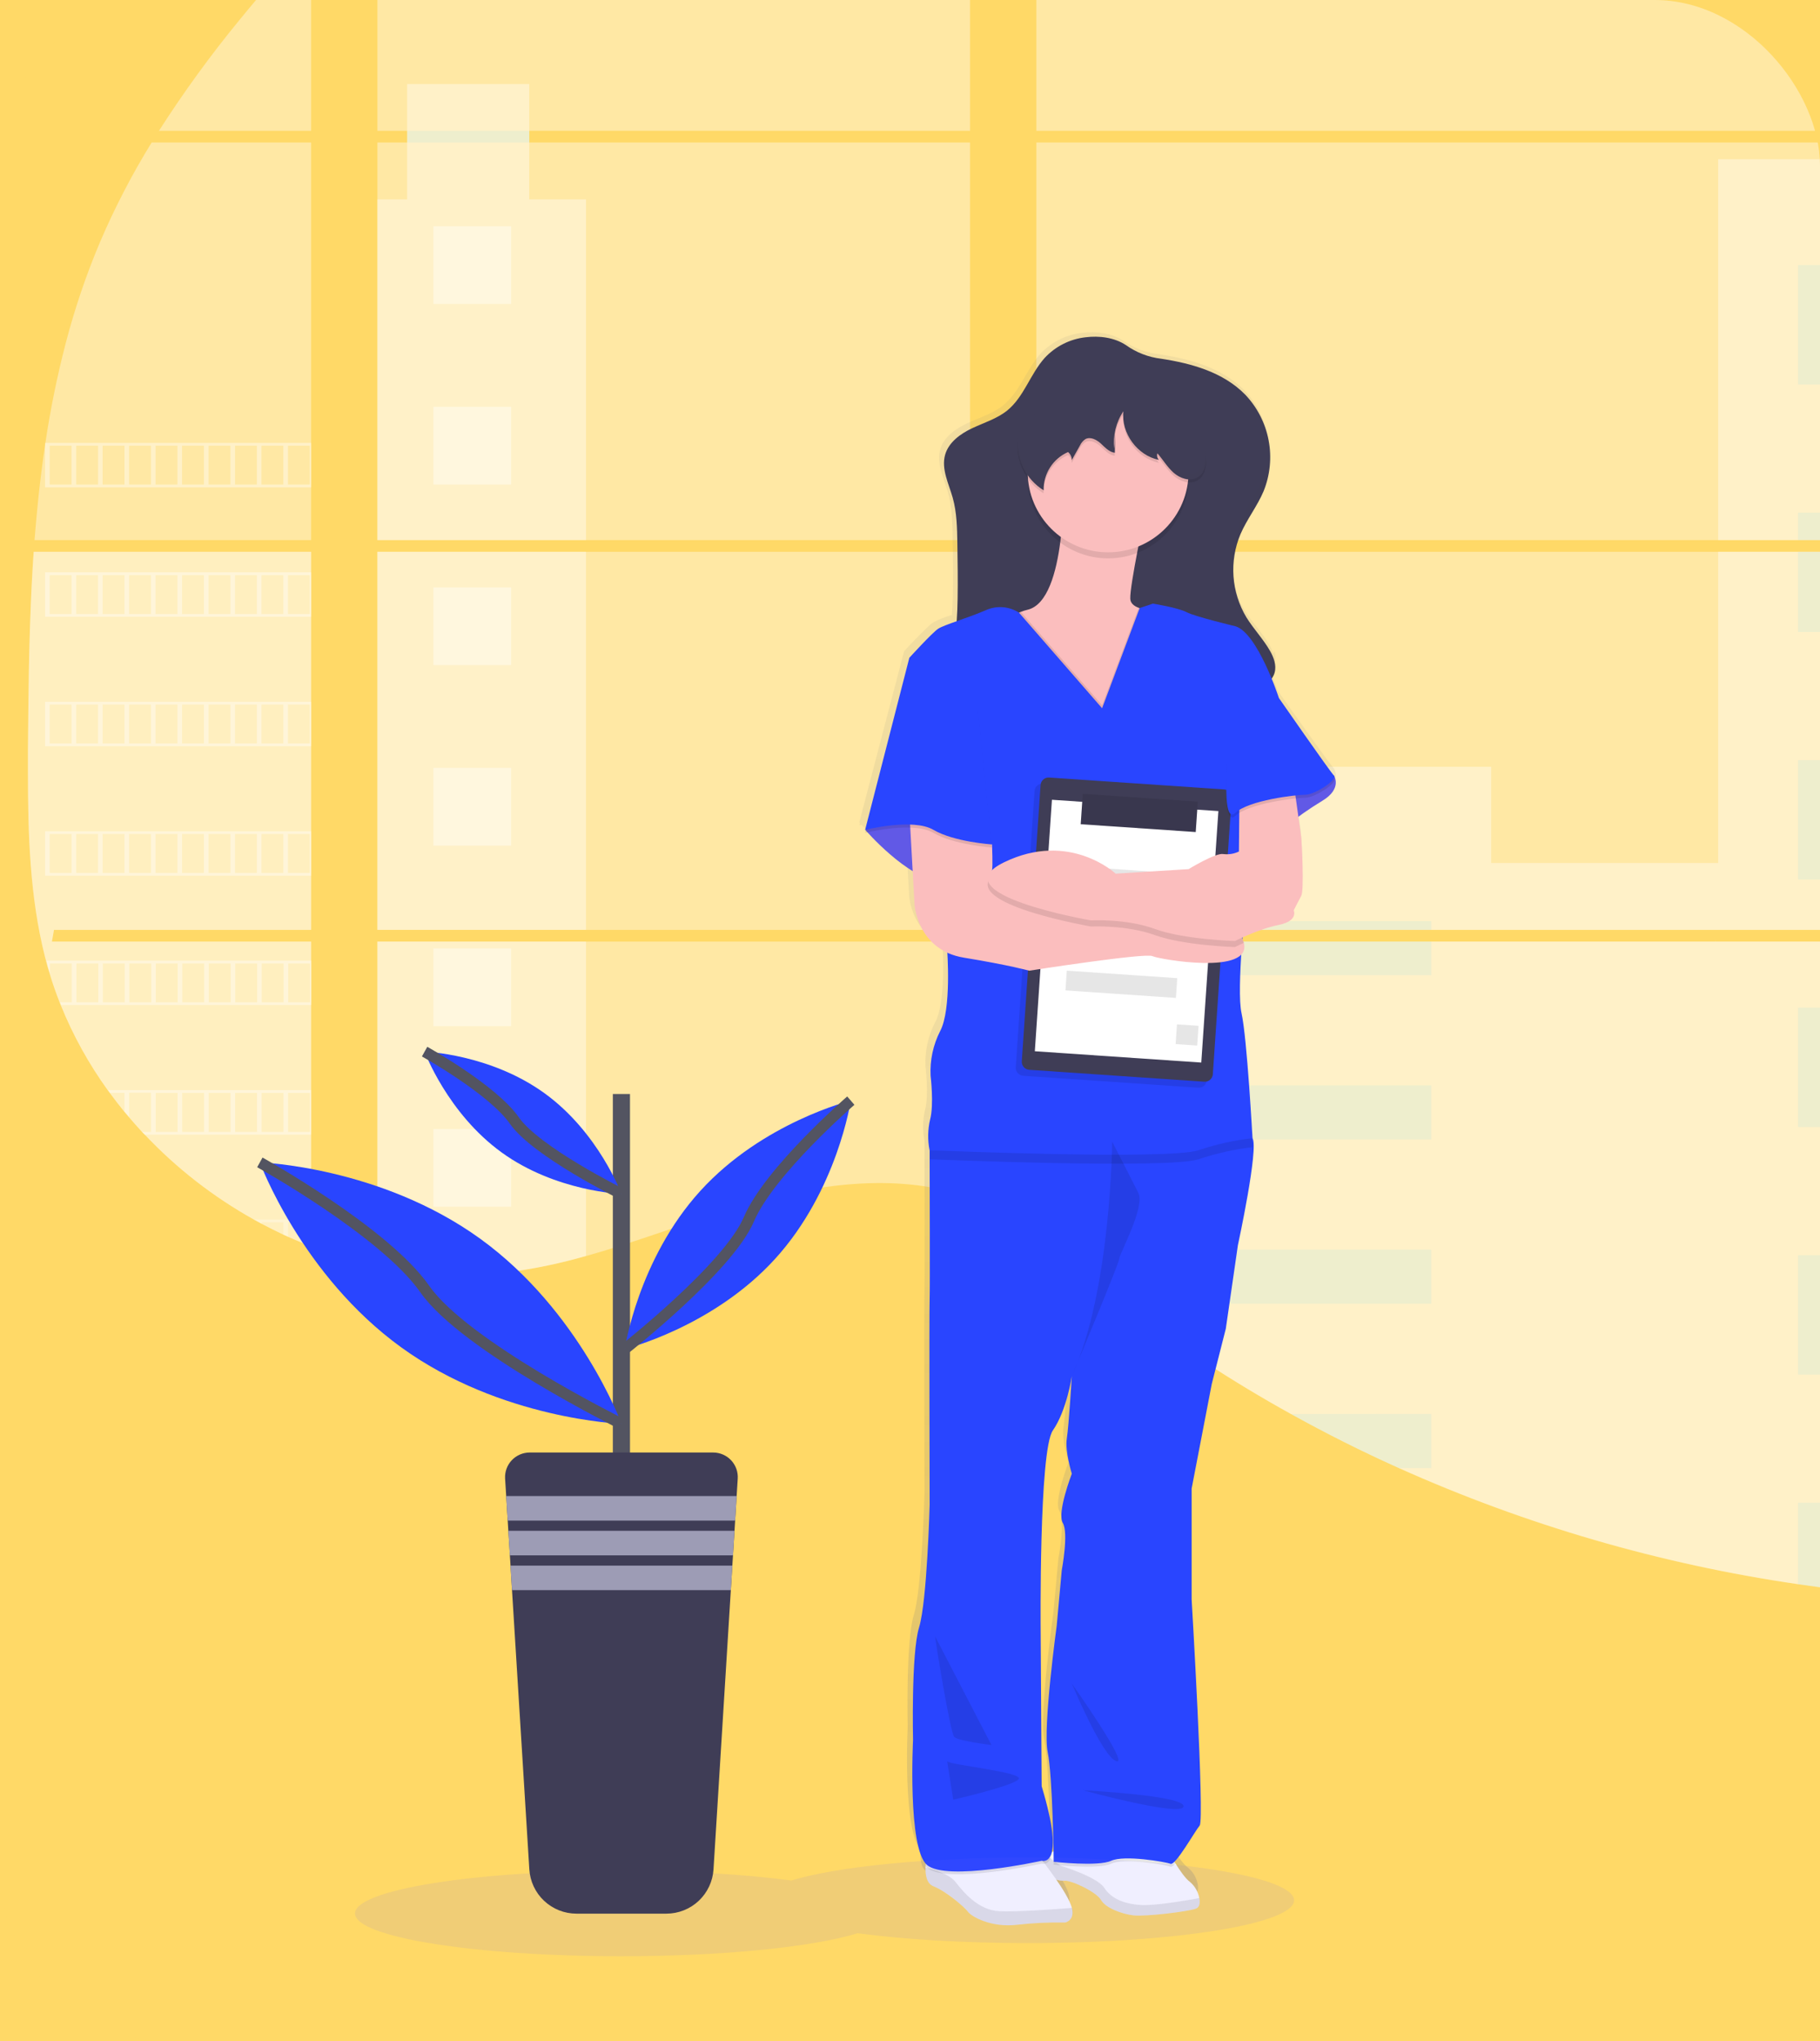 <svg width="330" height="370" viewBox="0 0 330 370" fill="none" xmlns="http://www.w3.org/2000/svg">
<rect width="330" height="370" fill="#FFD967"/>
<g clip-path="url(#clip0)">
<rect width="330" height="370" rx="30" fill="#FFD967"/>
<path opacity="0.3" d="M6.107 100.032H56.414V168.573H9.785C9.666 169.282 9.547 169.985 9.414 170.694H56.414V225.96C56.335 225.96 56.256 225.901 56.181 225.871C54.859 225.346 53.537 224.789 52.215 224.201C51.933 224.073 51.655 223.939 51.368 223.815C50.046 223.191 48.724 222.53 47.402 221.833C46.941 221.59 46.48 221.338 46.029 221.08C38.69 216.987 32.019 211.797 26.249 205.69C26.075 205.527 25.917 205.348 25.753 205.195C24.95 204.323 24.162 203.441 23.398 202.539C23.111 202.207 22.833 201.87 22.55 201.548C21.648 200.448 20.776 199.308 19.933 198.164C19.804 197.99 19.685 197.822 19.561 197.668C16.109 192.893 13.246 187.719 11.035 182.258C10.965 182.095 10.901 181.917 10.836 181.763C10.152 180.029 9.533 178.27 8.997 176.476C8.769 175.728 8.546 174.99 8.358 174.212C8.288 173.989 8.234 173.761 8.174 173.538C5.388 162.563 5.066 151.157 5.066 139.805C5.066 138.484 5.066 137.162 5.066 135.841C5.106 131.207 5.16 126.577 5.23 121.953C5.256 120.763 5.281 119.569 5.304 118.37C5.373 115.335 5.472 112.292 5.601 109.243C5.631 108.401 5.671 107.554 5.715 106.716C5.735 106.231 5.76 105.745 5.79 105.26C5.879 103.506 5.985 101.763 6.107 100.032Z" fill="white"/>
<path opacity="0.4" d="M56.414 23.717H28.816C33.305 16.704 38.206 9.963 43.495 3.531C47.6 -1.503 51.923 -6.408 56.414 -11.135V23.717Z" fill="white"/>
<path opacity="0.4" d="M56.414 25.828V97.912H6.266C6.266 97.704 6.295 97.49 6.315 97.282C6.36 96.713 6.404 96.148 6.454 95.578C6.504 94.914 6.568 94.25 6.632 93.596C6.697 92.942 6.761 92.149 6.841 91.431C6.92 90.712 6.984 89.984 7.064 89.265C7.143 88.547 7.222 87.829 7.312 87.115C7.401 86.401 7.48 85.678 7.579 84.965C7.654 84.375 7.728 83.78 7.812 83.186C7.926 82.348 8.045 81.511 8.169 80.679C8.169 80.55 8.209 80.426 8.229 80.302C9.135 74.209 10.366 68.169 11.917 62.207C13.546 55.954 15.625 49.827 18.139 43.874C20.809 37.636 23.938 31.605 27.498 25.828H56.414Z" fill="white"/>
<path opacity="0.4" d="M68.431 100.032V168.573H175.886V100.032H68.431ZM68.431 170.694V229.558C69.045 229.682 69.65 229.806 70.26 229.91C71.078 230.068 71.901 230.212 72.739 230.336L73.234 230.405C73.561 230.46 73.894 230.504 74.226 230.544C75.054 230.663 75.882 230.752 76.704 230.831C77.091 230.871 77.493 230.901 77.884 230.935L78.841 231.005C79.362 231.044 79.877 231.074 80.393 231.094C80.71 231.094 81.027 231.119 81.35 231.129C81.672 231.138 81.845 231.129 82.103 231.129H83.04C83.466 231.129 83.893 231.129 84.314 231.129H84.859C85.286 231.129 85.712 231.129 86.133 231.089H86.158C86.456 231.089 86.748 231.089 87.046 231.054C87.13 231.059 87.214 231.059 87.298 231.054C87.546 231.054 87.794 231.054 88.032 231.024C88.088 231.02 88.144 231.02 88.201 231.024C88.751 230.99 89.306 230.945 89.866 230.896C90.426 230.846 90.957 230.787 91.517 230.727L92.642 230.588C97.241 229.945 101.788 228.978 106.25 227.695C116.279 224.9 126.08 220.991 136.104 218.132C149.052 214.44 163.369 212.622 175.881 217.116V170.694H68.431ZM175.886 23.717V-67.532C164.123 -67.661 152.391 -66.287 140.977 -63.444C113.766 -56.611 89.331 -41.791 68.431 -22.863V23.712H73.839V25.828H68.431V97.912H175.886V25.828H95.964V23.707L175.886 23.717ZM313.939 -7.107C307.207 -7.345 300.514 -9.47 294.456 -12.765C282.886 -19.053 273.635 -28.775 263.304 -36.97C241.839 -54.05 215.218 -64.361 187.908 -66.917V23.717H341.293L341.675 23.316L313.939 -7.107ZM327.913 -9.584L342.731 6.673V-13.861C337.744 -13.231 333.401 -11.77 327.913 -9.604V-9.584ZM342.731 244.175V170.694H311.133C311.053 170.382 310.964 170.065 310.865 169.747C310.959 170.065 311.044 170.382 311.128 170.694H187.908V223.83C189.078 224.697 190.233 225.614 191.378 226.535C192.614 227.546 193.842 228.568 195.061 229.602L196.291 230.618C196.881 231.114 197.481 231.609 198.075 232.08C199.268 233.041 200.47 233.992 201.679 234.934C202.284 235.41 202.892 235.877 203.504 236.336C213.186 243.732 223.4 250.408 234.061 256.309C236.45 257.642 238.865 258.925 241.294 260.179C242.91 261.011 244.537 261.827 246.177 262.627C248.635 263.826 251.114 264.982 253.613 266.095C276.647 276.43 301.005 283.52 325.99 287.163C331.536 287.979 337.106 288.623 342.701 289.096V244.165H343.197L342.731 244.175ZM187.908 25.828V97.912H342.731V25.828H187.908ZM187.908 100.022V168.573H342.731V100.032L187.908 100.022ZM354.748 -13.96V8.982L373.655 -11.764C367.389 -12.799 361.086 -13.53 354.748 -13.96ZM354.748 100.032V168.573H505.327V100.032H354.748ZM504.797 249.61L505.327 170.694H354.748V289.893C364.447 290.296 374.161 290.179 383.847 289.542H384.016C388.643 289.244 393.248 288.821 397.832 288.273H397.936C422.398 285.427 446.317 279.041 468.94 269.316L504.797 249.61ZM534.377 111.29C533.806 109.969 533.219 108.647 532.618 107.326C531.497 104.849 530.317 102.44 529.098 100.037H517.349V168.573H547.048C547.024 149.16 542.106 129.34 534.377 111.29ZM517.349 170.694V238.576C525.712 230.564 532.786 221.392 537.872 210.908C543.995 198.278 546.796 184.612 547.029 170.689L517.349 170.694ZM517.349 80.059V97.897H527.997C524.769 91.765 521.215 85.811 517.349 80.059ZM415.227 -0.507C414.444 -0.809 413.656 -1.112 412.868 -1.399C404.557 -4.469 396.063 -7.021 387.436 -9.039L358.495 22.702L357.93 23.311L358.302 23.712H461.306C446.959 13.845 431.492 5.715 415.227 -0.507ZM464.33 25.828H356.859L354.748 27.756V97.912H373.263H505.327V63.921C493.386 49.487 479.603 36.681 464.33 25.828Z" fill="white"/>
<path opacity="0.4" d="M6.107 100.032H56.414V168.573H9.785C9.666 169.282 9.547 169.985 9.414 170.694H56.414V225.96C56.335 225.96 56.256 225.901 56.181 225.871C54.859 225.346 53.537 224.789 52.215 224.201C51.933 224.073 51.655 223.939 51.368 223.815C50.046 223.191 48.724 222.53 47.402 221.833C46.941 221.59 46.48 221.338 46.029 221.08C38.69 216.987 32.019 211.797 26.249 205.69C26.075 205.527 25.917 205.348 25.753 205.195C24.95 204.323 24.162 203.441 23.398 202.539C23.111 202.207 22.833 201.87 22.55 201.548C21.648 200.448 20.776 199.308 19.933 198.164C19.804 197.99 19.685 197.822 19.561 197.668C16.109 192.893 13.246 187.719 11.035 182.258C10.965 182.095 10.901 181.917 10.836 181.763C10.152 180.029 9.533 178.27 8.997 176.476C8.769 175.728 8.546 174.99 8.358 174.212C8.288 173.989 8.234 173.761 8.174 173.538C5.388 162.563 5.066 151.157 5.066 139.805C5.066 138.484 5.066 137.162 5.066 135.841C5.106 131.207 5.16 126.577 5.23 121.953C5.256 120.763 5.281 119.569 5.304 118.37C5.373 115.335 5.472 112.292 5.601 109.243C5.631 108.401 5.671 107.554 5.715 106.716C5.735 106.231 5.76 105.745 5.79 105.26C5.879 103.506 5.985 101.763 6.107 100.032Z" fill="white"/>
<path opacity="0.4" d="M106.255 36.154V97.912H68.426V36.154H73.819V15.245H95.959V36.154H106.255Z" fill="white"/>
<path opacity="0.4" d="M106.25 100.027H68.426V168.568H106.25V100.027Z" fill="white"/>
<path opacity="0.4" d="M68.431 170.694H106.255V227.675C101.793 228.959 97.246 229.924 92.647 230.564C92.271 230.618 91.899 230.663 91.522 230.702C90.967 230.767 90.416 230.826 89.866 230.876L88.206 231.01H88.037L87.303 231.049H87.05C86.753 231.049 86.461 231.084 86.163 231.089H86.138C85.712 231.089 85.291 231.119 84.864 231.128H84.319C83.898 231.128 83.476 231.128 83.045 231.128H82.113H81.355C81.032 231.128 80.715 231.128 80.393 231.089C79.884 231.069 79.368 231.039 78.846 231L77.889 230.93C77.493 230.901 77.096 230.861 76.704 230.821C75.872 230.749 75.045 230.654 74.226 230.539L73.234 230.4L72.739 230.331C71.911 230.207 71.088 230.068 70.26 229.91C69.645 229.801 69.04 229.677 68.431 229.548V170.694Z" fill="white"/>
<path opacity="0.4" d="M342.726 28.86H311.534V97.907H342.726V28.86Z" fill="white"/>
<path opacity="0.4" d="M342.731 100.027V168.573H187.908V139.007H270.373V156.449H311.534V100.027H342.731Z" fill="white"/>
<path opacity="0.4" d="M343.222 244.19C343.058 244.19 342.894 244.19 342.726 244.16V289.125C337.137 288.666 331.568 288.024 326.02 287.198C301.026 283.556 276.659 276.469 253.612 266.14C246.96 263.14 240.442 259.872 234.061 256.334C223.403 250.43 213.192 243.755 203.509 236.361C201.069 234.498 198.667 232.594 196.301 230.648C194.66 229.29 193.034 227.903 191.378 226.56C190.238 225.634 189.083 224.717 187.908 223.845V170.694H311.128C311.038 170.377 310.959 170.065 310.87 169.748C310.964 170.065 311.053 170.377 311.133 170.694H342.731V244.155C342.894 244.16 343.058 244.175 343.222 244.19Z" fill="white"/>
<path opacity="0.1" d="M342.731 48.056H326.02V69.704H342.731V48.056Z" fill="#56D7FF"/>
<path opacity="0.1" d="M342.731 92.927H326.02V97.912H342.731V92.927Z" fill="#56D7FF"/>
<path opacity="0.1" d="M342.731 100.027H326.02V114.57H342.731V100.027Z" fill="#56D7FF"/>
<path opacity="0.1" d="M342.731 137.798H326.02V159.446H342.731V137.798Z" fill="#56D7FF"/>
<path opacity="0.1" d="M342.731 182.67H326.02V204.318H342.731V182.67Z" fill="#56D7FF"/>
<path opacity="0.1" d="M342.731 244.155C342.894 244.155 343.058 244.155 343.227 244.189C343.063 244.189 342.899 244.189 342.731 244.16V249.189H326.02V227.541H342.731V244.155Z" fill="#56D7FF"/>
<path opacity="0.1" d="M342.731 272.408V289.126C337.139 288.666 331.568 288.024 326.02 287.198V272.408H342.731Z" fill="#56D7FF"/>
<path opacity="0.1" d="M259.527 166.982H187.908V168.573H259.527V166.982Z" fill="#56D7FF"/>
<path opacity="0.1" d="M259.527 170.689H187.908V176.784H259.527V170.689Z" fill="#56D7FF"/>
<path opacity="0.1" d="M259.527 196.762H187.908V206.563H259.527V196.762Z" fill="#56D7FF"/>
<path opacity="0.1" d="M259.527 226.541V236.341H203.509C201.07 234.485 198.667 232.579 196.301 230.623C194.655 229.271 193.029 227.883 191.378 226.541H259.527Z" fill="#56D7FF"/>
<path opacity="0.1" d="M259.527 256.314V266.14H253.613C246.96 263.141 240.443 259.872 234.061 256.334L259.527 256.314Z" fill="#56D7FF"/>
<path opacity="0.4" d="M92.682 41.015H78.584V55.106H92.682V41.015Z" fill="white"/>
<path opacity="0.4" d="M92.682 73.747H78.584V87.839H92.682V73.747Z" fill="white"/>
<path opacity="0.4" d="M92.682 106.479H78.584V120.57H92.682V106.479Z" fill="white"/>
<path opacity="0.4" d="M92.682 139.206H78.584V153.297H92.682V139.206Z" fill="white"/>
<path opacity="0.4" d="M92.682 171.938H78.584V186.029H92.682V171.938Z" fill="white"/>
<path opacity="0.4" d="M92.682 204.669H78.584V218.761H92.682V204.669Z" fill="white"/>
<path opacity="0.4" d="M8.169 80.287V88.349H56.414V80.287H8.169ZM12.973 87.843H9.007V80.797H12.973V87.843ZM17.776 87.843H13.81V80.797H17.776V87.843ZM22.57 87.843H18.604V80.797H22.57V87.843ZM27.374 87.843H23.408V80.797H27.374V87.843ZM32.172 87.843H28.207V80.797H32.172V87.843ZM36.976 87.843H33.01V80.797H36.976V87.843ZM41.78 87.843H37.814V80.797H41.78V87.843ZM46.578 87.843H42.613V80.797H46.578V87.843ZM51.377 87.843H47.411V80.797H51.377V87.843ZM56.181 87.843H52.215V80.797H56.181V87.843Z" fill="white"/>
<path opacity="0.4" d="M8.169 103.753V111.815H56.414V103.753H8.169ZM12.973 111.31H9.007V104.264H12.973V111.31ZM17.776 111.31H13.81V104.264H17.776V111.31ZM22.57 111.31H18.604V104.264H22.57V111.31ZM27.374 111.31H23.408V104.264H27.374V111.31ZM32.172 111.31H28.207V104.264H32.172V111.31ZM36.976 111.31H33.01V104.264H36.976V111.31ZM41.78 111.31H37.814V104.264H41.78V111.31ZM46.578 111.31H42.613V104.264H46.578V111.31ZM51.377 111.31H47.411V104.264H51.377V111.31ZM56.181 111.31H52.215V104.264H56.181V111.31Z" fill="white"/>
<path opacity="0.4" d="M8.169 127.225V135.281H56.414V127.225H8.169ZM12.973 134.771H9.007V127.725H12.973V134.771ZM17.776 134.771H13.81V127.725H17.776V134.771ZM22.57 134.771H18.604V127.725H22.57V134.771ZM27.374 134.771H23.408V127.725H27.374V134.771ZM32.172 134.771H28.207V127.725H32.172V134.771ZM36.976 134.771H33.01V127.725H36.976V134.771ZM41.78 134.771H37.814V127.725H41.78V134.771ZM46.578 134.771H42.613V127.725H46.578V134.771ZM51.377 134.771H47.411V127.725H51.377V134.771ZM56.181 134.771H52.215V127.725H56.181V134.771Z" fill="white"/>
<path opacity="0.4" d="M8.169 150.691V158.748H56.414V150.691H8.169ZM12.973 158.242H9.007V151.186H12.973V158.242ZM17.776 158.242H13.81V151.186H17.776V158.242ZM22.57 158.242H18.604V151.186H22.57V158.242ZM27.374 158.242H23.408V151.186H27.374V158.242ZM32.172 158.242H28.207V151.186H32.172V158.242ZM36.976 158.242H33.01V151.186H36.976V158.242ZM41.78 158.242H37.814V151.186H41.78V158.242ZM46.578 158.242H42.613V151.186H46.578V158.242ZM51.377 158.242H47.411V151.186H51.377V158.242ZM56.181 158.242H52.215V151.186H56.181V158.242Z" fill="white"/>
<path opacity="0.4" d="M8.402 174.147C8.591 174.911 8.814 175.664 9.042 176.412V174.658H13.008V181.699H10.881C10.941 181.867 11.005 182.041 11.074 182.194H56.434V174.147H8.402ZM17.821 181.699H13.855V174.658H17.821V181.699ZM22.615 181.699H18.649V174.658H22.615V181.699ZM27.419 181.699H23.453V174.658H27.419V181.699ZM32.218 181.699H28.252V174.658H32.218V181.699ZM37.021 181.699H33.055V174.658H37.021V181.699ZM41.825 181.699H37.859V174.658H41.825V181.699ZM46.624 181.699H42.658V174.658H46.624V181.699ZM51.422 181.699H47.456V174.658H51.422V181.699ZM56.226 181.699H52.26V174.658H56.226V181.699Z" fill="white"/>
<path opacity="0.4" d="M19.576 197.614C19.705 197.772 19.824 197.951 19.948 198.109H22.57V201.493L23.418 202.484V198.089H27.384V205.195H25.753C25.912 205.358 26.065 205.532 26.249 205.69H56.404V197.614H19.576ZM32.198 205.195H28.232V198.119H32.198V205.195ZM37.001 205.195H33.035V198.119H37.001V205.195ZM41.805 205.195H37.839V198.119H41.805V205.195ZM46.604 205.195H42.638V198.119H46.604V205.195ZM51.402 205.195H47.437V198.119H51.402V205.195ZM56.206 205.195H52.24V198.119H56.206V205.195Z" fill="white"/>
<path opacity="0.3" d="M46.044 221.08C46.499 221.338 46.961 221.576 47.422 221.828V221.581H51.388V223.815C51.675 223.939 51.948 224.073 52.23 224.202V221.581H56.196V225.871C56.272 225.905 56.349 225.934 56.429 225.956V221.08H46.044Z" fill="white"/>
<path opacity="0.1" d="M342.726 244.155H343.222H342.726ZM310.865 169.748C310.96 170.065 311.044 170.382 311.128 170.694C311.054 170.382 310.964 170.065 310.865 169.748ZM73.839 23.717V25.828H95.984V23.707L73.839 23.717ZM342.731 244.155H343.227H342.731ZM310.865 169.748C310.96 170.065 311.044 170.382 311.128 170.694C311.054 170.382 310.964 170.065 310.865 169.748ZM342.726 244.155H343.222H342.726ZM310.865 169.748C310.96 170.065 311.044 170.382 311.128 170.694C311.054 170.382 310.964 170.065 310.865 169.748Z" fill="#56D7FF"/>
<path d="M241.943 139.449C241.931 139.399 241.906 139.355 241.869 139.32C241.13 138.591 231.711 125.278 231.711 125.278C231.711 125.278 231.215 123.791 230.412 121.859C230.67 121.526 230.863 121.148 230.982 120.744C231.026 120.573 231.057 120.399 231.077 120.224C231.077 120.169 231.116 120.125 231.131 120.07C231.303 119.398 231.286 118.691 231.082 118.029C231.027 118.199 230.959 118.364 230.878 118.524C230.692 117.947 230.443 117.392 230.135 116.869C228.886 114.719 227.101 112.905 225.787 110.809C223.798 107.553 223.007 103.705 223.551 99.928C223.551 100.122 223.551 100.32 223.551 100.513C223.601 99.764 223.7 99.019 223.849 98.283C224.056 97.446 224.333 96.627 224.677 95.836C225.857 93.135 227.765 90.782 228.925 88.071C229.314 87.157 229.61 86.206 229.808 85.232C230.216 83.606 230.365 81.925 230.249 80.253C230.249 80.649 230.184 81.045 230.125 81.437C229.999 77.415 228.375 73.585 225.569 70.7C221.519 66.632 215.704 65.051 210.142 64.219C207.804 63.946 205.572 63.094 203.648 61.741C201.511 60.359 198.75 60.027 196.251 60.329C193.38 60.639 190.711 61.958 188.721 64.05C186.079 66.954 184.934 71.066 181.85 73.514C179.981 75 177.612 75.694 175.435 76.705C173.259 77.716 171.202 79.182 170.503 81.353C170.503 81.353 170.503 81.323 170.503 81.308V81.432L170.473 81.511C169.749 84.078 171.147 86.689 171.876 89.251C172.634 91.901 172.684 94.701 172.724 97.441C172.778 100.791 172.828 104.145 172.773 107.499C172.748 108.817 172.704 110.15 172.605 111.463C171.431 111.818 170.292 112.276 169.199 112.831C168.088 113.554 163.934 118.039 163.934 118.039L155.809 149.066L155.918 149.19L155.809 149.611L156.221 149.517C157.371 150.756 160.806 154.283 164.514 156.483L164.861 162.568C164.861 162.568 165.278 168.672 170.894 171.194C171.023 173.31 171.425 181.902 169.566 185.306C168.278 187.793 167.673 190.576 167.811 193.372C167.811 193.372 168.46 198.535 167.722 201.251C167.29 203.065 167.258 204.952 167.627 206.78C167.627 206.78 167.627 207.38 167.627 208.411C167.627 213.906 167.692 231.515 167.627 233.507C167.533 235.861 167.627 270.669 167.627 270.669C167.627 270.669 167.166 288.065 165.689 292.777C164.212 297.489 164.584 313.092 164.584 313.092C164.584 313.092 163.657 331.678 166.933 335.345C166.933 335.508 166.904 335.677 166.899 335.84C166.899 335.914 166.899 335.999 166.899 336.073C166.859 337.485 167.132 338.986 168.346 339.447C170.825 340.399 174.102 343.253 174.721 344.07C175.341 344.888 178.945 346.924 183.645 346.379C186.589 346.048 189.551 345.913 192.513 345.973C192.513 345.973 194.367 345.636 193.768 343.332C193.381 341.895 191.933 339.685 190.902 338.233C191.091 338.283 191.274 338.323 191.448 338.357L191.626 338.392H191.765C191.841 338.396 191.917 338.396 191.993 338.392H192.092C192.184 338.399 192.277 338.399 192.37 338.392C193.614 338.273 198.254 340.433 199.082 341.86C199.91 343.287 202.83 344.372 205.031 344.645C206.339 344.803 209.641 344.536 212.412 344.179C213.808 344.035 215.19 343.783 216.547 343.426C217.201 343.178 217.34 342.385 217.151 341.494C216.929 340.361 216.323 339.339 215.436 338.6C214.633 338.03 213.572 336.529 212.789 335.3L212.581 334.968C213.964 333.65 216.462 329.339 217.221 328.447C218.143 327.362 215.734 287.679 215.734 287.679V267.785L219.427 248.956L222.01 238.992L224.226 223.949C224.226 223.949 228.102 206.379 226.908 204.655C226.908 204.62 225.916 186.53 224.875 182.184C224.424 180.247 224.538 175.887 224.806 171.645C225.085 171.368 225.28 171.016 225.368 170.632C225.456 170.248 225.433 169.847 225.301 169.475C225.227 169.221 225.131 168.974 225.014 168.737C225.014 168.663 225.014 168.583 225.014 168.509C227.155 167.524 229.393 166.764 231.691 166.24C235.385 165.516 234.463 163.613 234.463 163.613C234.463 163.613 235.295 161.983 235.846 160.987C236.396 159.991 235.94 151.202 235.846 150.478C235.811 150.186 235.583 148.57 235.32 146.737C236.505 145.895 238.047 144.849 239.727 143.858C242.925 141.966 242.206 139.969 241.943 139.449ZM193.758 265.07C193.758 265.07 190.986 272.135 192.097 273.944C193.207 275.752 191.914 282.466 191.914 282.466L190.986 292.43C190.986 292.43 188.404 310.912 189.326 315.258C190.05 318.667 190.317 328.849 190.402 333.095C190.338 333.12 190.277 333.15 190.218 333.184L190.094 333.249C190.521 331.579 190.342 328.2 188.225 321.402L188.047 293.322C188.047 293.322 187.72 260.888 190.283 257.261C192.846 253.634 193.753 247.475 193.753 247.475C193.753 247.475 193.197 256.359 192.836 258.712C192.474 261.066 193.758 265.07 193.758 265.07ZM188.597 334.864C188.572 334.923 188.543 334.983 188.523 335.037L188.384 334.859C188.455 334.866 188.526 334.868 188.597 334.864Z" fill="url(#paint0_linear)"/>
<path d="M216.859 345.993C215.426 346.543 207.658 347.479 205.487 347.217C203.315 346.954 200.44 345.854 199.622 344.417C198.804 342.98 194.219 340.81 192.989 340.949C192.485 340.964 191.982 340.893 191.502 340.741C190.654 340.484 189.825 340.166 189.023 339.789C188.911 339.165 188.93 338.524 189.078 337.906C189.106 337.782 189.143 337.66 189.187 337.54C189.476 336.727 190.075 336.061 190.853 335.687L191.031 335.602C191.375 335.454 191.734 335.344 192.102 335.275C195.998 334.527 212.075 336.029 212.075 336.029C212.075 336.029 212.526 336.836 213.146 337.837C213.919 339.076 214.97 340.587 215.763 341.157C216.642 341.908 217.238 342.935 217.454 344.07C217.642 344.947 217.503 345.75 216.859 345.993Z" fill="white"/>
<path opacity="0.1" d="M216.859 345.992C215.426 346.542 207.663 347.479 205.492 347.216C203.32 346.954 200.445 345.849 199.622 344.417C198.799 342.985 194.224 340.809 192.994 340.948C191.765 341.087 189.028 339.789 189.028 339.789C189.028 339.789 188.602 337.807 189.841 336.454L192.32 338.213C192.32 338.213 198.953 340.269 200.182 342.177C201.412 344.085 203.653 345.15 206.89 345.343C209.309 345.502 214.866 344.56 217.469 344.09C217.642 344.947 217.508 345.75 216.859 345.992Z" fill="black"/>
<path d="M193.128 348.519C190.204 348.462 187.279 348.6 184.373 348.93C179.718 349.476 176.164 347.444 175.544 346.607C174.925 345.769 171.717 342.94 169.253 341.949C168.049 341.483 167.766 339.967 167.821 338.55C167.821 338.476 167.821 338.391 167.821 338.317C167.866 337.419 167.999 336.528 168.217 335.656L187.506 335.245L189.177 337.509L189.435 337.856L190.451 339.239C190.451 339.239 190.912 339.843 191.517 340.725C192.538 342.212 193.966 344.407 194.348 345.858C194.957 348.182 193.128 348.519 193.128 348.519Z" fill="white"/>
<path opacity="0.1" d="M193.128 348.519C190.204 348.462 187.279 348.6 184.373 348.931C179.723 349.476 176.164 347.444 175.549 346.607C174.935 345.769 171.717 342.915 169.253 341.959C168.049 341.493 167.766 339.977 167.821 338.56C169.199 338.882 172.094 339.705 173.229 341.137C174.716 343.049 177.379 346.265 181.161 346.468C184.215 346.632 191.651 346.087 194.377 345.869C194.962 348.182 193.128 348.519 193.128 348.519Z" fill="black"/>
<path opacity="0.1" d="M190.833 335.666C190.61 337.321 189.921 337.767 189.425 337.866C189.304 337.89 189.179 337.89 189.058 337.866C188.993 337.862 188.928 337.852 188.865 337.837C188.865 337.837 171.544 341.662 168.044 338.565C167.955 338.485 167.872 338.399 167.796 338.307C167.842 337.41 167.974 336.519 168.192 335.647L187.482 335.235L189.152 337.5C189.442 336.687 190.04 336.021 190.818 335.647L190.833 335.666Z" fill="black"/>
<path opacity="0.1" d="M213.141 337.817C212.754 338.243 212.432 338.486 212.229 338.402C211.317 338.035 203.841 336.762 201.466 337.857C199.092 338.952 191.056 338.035 191.056 338.035C191.056 338.035 191.056 337.084 191.011 335.557C191.355 335.409 191.714 335.299 192.082 335.23C195.978 334.482 212.055 335.984 212.055 335.984C212.055 335.984 212.526 336.816 213.141 337.817Z" fill="black"/>
<path d="M224.453 225.738L222.262 240.87L219.714 250.899L216.066 269.856V289.923C216.066 289.923 218.435 329.85 217.523 330.94C216.611 332.03 213.146 338.238 212.234 337.876C211.321 337.515 203.846 336.236 201.471 337.326C199.097 338.417 191.061 337.51 191.061 337.51C191.061 337.51 190.877 322.016 189.965 317.641C189.053 313.266 191.606 294.67 191.606 294.67L192.518 284.646C192.518 284.646 193.797 277.898 192.702 276.074C191.606 274.251 194.342 267.155 194.342 267.155C194.342 267.155 193.068 263.137 193.435 260.769C193.802 258.4 194.342 249.467 194.342 249.467C194.342 249.467 193.435 255.67 190.902 259.312C188.369 262.954 188.691 295.592 188.691 295.592L188.87 323.834C193.435 338.788 188.87 337.326 188.87 337.326C188.87 337.326 171.549 341.157 168.049 338.055C164.549 334.953 165.55 315.431 165.55 315.431C165.55 315.431 165.188 299.754 166.646 295.017C168.103 290.28 168.564 272.774 168.564 272.774C168.564 272.774 168.47 237.768 168.564 235.405C168.634 233.423 168.564 215.679 168.564 210.135C168.564 209.104 168.564 208.495 168.564 208.495L170.656 203.302L195.443 200.2H207.301C207.301 200.2 225.147 204.392 226.992 206.201C227.031 206.231 227.065 206.268 227.091 206.31C228.285 208.059 224.453 225.738 224.453 225.738Z" fill="#2945FF"/>
<path opacity="0.1" d="M194.357 305.224C194.357 305.224 199.811 318.349 202.383 319.261C204.956 320.173 194.357 305.224 194.357 305.224Z" fill="black"/>
<path opacity="0.1" d="M196.375 324.548C196.375 324.548 214.787 325.46 214.604 327.466C214.42 329.473 196.375 324.548 196.375 324.548Z" fill="black"/>
<path opacity="0.1" d="M171.742 319.301C172.471 319.99 185.786 321.283 184.691 322.541C183.595 323.8 172.838 326.248 172.838 326.248L171.742 319.301Z" fill="black"/>
<path opacity="0.1" d="M169.556 296.657C169.556 297.202 172.293 314.157 173.026 314.886C173.76 315.614 179.773 316.342 179.773 316.342L169.556 296.657Z" fill="black"/>
<path d="M189.41 64.897C186.798 67.816 185.667 71.953 182.624 74.421C180.774 75.907 178.435 76.616 176.283 77.626C174.132 78.637 172 80.178 171.36 82.467C170.647 85.044 172.025 87.675 172.749 90.251C173.497 92.917 173.542 95.702 173.586 98.491C173.636 101.866 173.69 105.24 173.631 108.614C173.542 113.871 173.105 119.371 170.314 123.826C180.393 127.032 191.111 127.468 201.68 127.879C203.711 128.024 205.751 127.972 207.772 127.725C209.524 127.376 211.256 126.938 212.963 126.412C216.337 125.52 219.813 125.075 223.304 125.089C224.826 125.089 226.377 125.183 227.845 124.787C229.312 124.391 230.725 123.375 231.121 121.908C231.473 120.59 230.958 119.188 230.284 118.004C229.054 115.843 227.309 114.04 225.991 111.909C224.644 109.659 223.846 107.124 223.659 104.508C223.472 101.893 223.902 99.27 224.915 96.851C226.085 94.131 227.968 91.763 229.119 89.037C230.297 86.112 230.61 82.909 230.021 79.811C229.432 76.712 227.966 73.847 225.797 71.557C221.797 67.464 216.056 65.878 210.563 65.036C208.25 64.763 206.044 63.911 204.148 62.559C202.042 61.171 199.31 60.834 196.841 61.142C193.993 61.461 191.355 62.794 189.41 64.897Z" fill="#3F3D56"/>
<g opacity="0.1">
<path opacity="0.1" d="M225.068 93.993C224.058 96.38 223.625 98.972 223.804 101.559C223.915 99.709 224.343 97.892 225.068 96.188C226.233 93.467 228.117 91.099 229.267 88.374C230.208 86.098 230.603 83.635 230.422 81.179C230.32 82.9 229.93 84.592 229.267 86.184C228.117 88.909 226.233 91.272 225.068 93.993Z" fill="black"/>
<path opacity="0.1" d="M173.735 97.817C173.765 99.76 173.794 101.707 173.799 103.649C173.799 100.974 173.775 98.303 173.735 95.632C173.695 92.863 173.646 90.058 172.897 87.388C172.401 85.693 171.668 83.974 171.41 82.264C170.969 84.692 172.223 87.155 172.897 89.578C173.646 92.224 173.695 95.048 173.735 97.817Z" fill="black"/>
<path opacity="0.1" d="M228.013 121.953C226.526 122.354 224.999 122.265 223.477 122.255C219.99 122.233 216.515 122.669 213.141 123.553C211.434 124.077 209.702 124.514 207.951 124.861C205.928 125.112 203.886 125.165 201.853 125.02C191.641 124.619 181.285 124.187 171.504 121.269C171.214 121.917 170.883 122.546 170.513 123.152C180.591 126.353 191.309 126.794 201.873 127.205C203.906 127.351 205.948 127.297 207.971 127.046C209.715 126.702 211.441 126.267 213.141 125.743C216.507 124.856 219.976 124.415 223.457 124.43C224.979 124.43 226.526 124.524 227.993 124.123C229.461 123.722 230.874 122.716 231.27 121.249C231.437 120.57 231.42 119.858 231.221 119.188C230.779 120.575 229.416 121.542 228.013 121.953Z" fill="black"/>
</g>
<path d="M213.329 116.081C212.962 116.904 211.416 124.009 211.049 124.737C210.682 125.466 208.679 137.125 208.496 137.779C208.312 138.433 195.294 135.044 195.294 135.044L187.457 128.478L179.401 120.466C179.401 120.466 179.163 113.237 185.097 110.918C185.501 110.76 185.915 110.631 186.337 110.532C193.535 108.803 192.811 86.927 192.811 86.927L207.584 93.304C207.584 93.304 204.847 106.067 204.941 108.53C204.966 109.357 205.616 109.873 206.463 110.185C207.774 110.558 209.139 110.705 210.499 110.621C210.499 110.621 213.696 115.264 213.329 116.081Z" fill="#FBBEBE"/>
<path d="M239.777 140.053L241.874 140.603C241.874 140.603 243.426 142.961 239.777 145.156C237.46 146.563 235.236 148.117 233.119 149.809L222.337 153.089L220.26 146.574L230.293 138.963L239.777 140.053Z" fill="#6C63FF"/>
<path opacity="0.1" d="M239.777 140.053L241.874 140.603C241.874 140.603 243.426 142.961 239.777 145.156C237.46 146.563 235.236 148.117 233.119 149.809L222.337 153.089L220.26 146.574L230.293 138.963L239.777 140.053Z" fill="black"/>
<path d="M161.088 146.345L156.895 150.448C156.895 150.448 164.459 159.198 170.279 159.743C176.099 160.288 179.852 153.089 179.852 153.089L174.815 145.161L161.088 146.345Z" fill="#6C63FF"/>
<path opacity="0.1" d="M161.088 146.345L156.895 150.448C156.895 150.448 164.459 159.198 170.279 159.743C176.099 160.288 179.852 153.089 179.852 153.089L174.815 145.161L161.088 146.345Z" fill="black"/>
<path opacity="0.1" d="M200.926 101.222C208.983 101.222 215.515 94.693 215.515 86.639C215.515 78.586 208.983 72.057 200.926 72.057C192.868 72.057 186.336 78.586 186.336 86.639C186.336 94.693 192.868 101.222 200.926 101.222Z" fill="black"/>
<path d="M200.926 100.126C208.983 100.126 215.515 93.598 215.515 85.544C215.515 77.491 208.983 70.962 200.926 70.962C192.868 70.962 186.336 77.491 186.336 85.544C186.336 93.598 192.868 100.126 200.926 100.126Z" fill="#FBBEBE"/>
<path opacity="0.1" d="M227.101 207.964C223.779 208.344 220.507 209.077 217.34 210.149C211.887 211.963 169.154 210.179 168.56 210.149C168.56 209.119 168.56 208.509 168.56 208.509L170.652 203.317L195.438 200.215H207.296C207.296 200.215 225.143 204.407 226.987 206.215C227.061 207.305 227.101 207.964 227.101 207.964Z" fill="black"/>
<path opacity="0.1" d="M213.329 116.081C212.962 116.904 211.416 124.009 211.049 124.738C210.682 125.466 208.679 137.125 208.496 137.779C208.312 138.433 195.294 135.044 195.294 135.044L187.457 128.478L179.401 120.466C179.401 120.466 179.163 113.237 185.097 110.918L199.83 127.849L206.463 110.185C207.774 110.558 209.139 110.705 210.499 110.621C210.499 110.621 213.696 115.264 213.329 116.081Z" fill="black"/>
<path d="M199.83 128.394L184.75 111.052C183.867 110.489 182.858 110.154 181.814 110.077C180.77 110 179.722 110.183 178.767 110.611C175.391 112.073 171.197 113.257 170.101 113.985C169.006 114.714 164.901 119.223 164.901 119.223L177.126 151.186L171.742 172.24C171.742 172.24 172.565 182.997 170.468 186.916C169.191 189.422 168.593 192.218 168.733 195.027C168.733 195.027 169.372 200.225 168.644 202.955C168.218 204.78 168.186 206.676 168.549 208.514C168.549 208.514 211.872 210.338 217.34 208.514C220.506 207.439 223.778 206.706 227.101 206.329C227.101 206.329 226.109 188.095 225.118 183.72C224.126 179.345 225.941 162.667 225.941 162.667L224.756 144.8L231.865 126.467C231.865 126.467 228.013 114.714 223.998 113.529C223.998 113.529 216.705 111.795 215.154 110.978C213.602 110.16 209.041 109.427 209.041 109.427L206.647 110.229L199.83 128.394Z" fill="#2945FF"/>
<path opacity="0.1" d="M220.87 144.196L189.137 142.04C188.334 141.985 187.639 142.592 187.584 143.394L184.177 193.472C184.123 194.274 184.73 194.969 185.533 195.024L217.266 197.18C218.069 197.235 218.764 196.629 218.819 195.826L222.226 145.749C222.28 144.946 221.673 144.251 220.87 144.196Z" fill="black"/>
<path d="M221.963 143.109L190.23 140.952C189.427 140.898 188.732 141.504 188.677 142.307L185.27 192.384C185.216 193.187 185.822 193.882 186.625 193.936L218.359 196.093C219.162 196.148 219.857 195.541 219.912 194.739L223.318 144.661C223.373 143.859 222.766 143.164 221.963 143.109Z" fill="#3F3D56"/>
<path d="M220.916 147.034L190.736 144.983L187.634 190.572L217.814 192.623L220.916 147.034Z" fill="white"/>
<path opacity="0.1" d="M218.21 158.671L193.557 156.946L193.076 163.813L217.729 165.538L218.21 158.671Z" fill="black"/>
<path opacity="0.1" d="M217.318 185.961L213.406 185.695L213.162 189.274L217.075 189.54L217.318 185.961Z" fill="black"/>
<path opacity="0.1" d="M213.459 177.323L193.433 175.962L193.19 179.541L213.216 180.902L213.459 177.323Z" fill="black"/>
<path d="M217.181 145.33L196.329 143.913L195.954 149.415L216.806 150.832L217.181 145.33Z" fill="#3F3D56"/>
<path opacity="0.1" d="M217.181 145.33L196.329 143.913L195.954 149.415L216.806 150.832L217.181 145.33Z" fill="black"/>
<path opacity="0.1" d="M201.655 206.958C201.655 206.958 201.471 233.943 194.357 249.437C194.357 249.437 202.934 229.018 202.934 228.2C202.934 227.383 207.673 218.811 206.404 216.259C205.135 213.707 201.655 206.958 201.655 206.958Z" fill="black"/>
<path opacity="0.1" d="M202.042 81.898C201.769 79.509 202.354 77.102 203.692 75.105C203.533 77.106 204.1 79.099 205.288 80.718C206.477 82.337 208.208 83.475 210.167 83.924C210 83.779 209.88 83.587 209.825 83.373C209.769 83.159 209.779 82.933 209.854 82.725C210.871 83.875 211.649 85.237 212.799 86.248C213.949 87.259 215.674 87.863 217.028 87.145C218.867 86.154 218.887 83.543 218.411 81.511C217.389 77.185 215.294 73.185 212.318 69.882C211.576 68.884 210.612 68.07 209.502 67.507C208.393 66.943 207.168 66.643 205.923 66.632C203.107 66.414 200.183 66.661 197.659 67.925C196.239 68.699 194.909 69.628 193.693 70.695L186.753 76.353C186.085 76.834 185.514 77.436 185.068 78.127C184.77 78.705 184.591 79.337 184.542 79.985C184.365 81.838 184.708 83.704 185.533 85.373C186.358 87.042 187.632 88.449 189.212 89.434C189.178 87.969 189.582 86.528 190.37 85.293C191.158 84.058 192.296 83.084 193.639 82.497C193.849 82.673 194.019 82.892 194.138 83.139C194.257 83.386 194.322 83.655 194.328 83.929L195.79 81.323C196.008 80.849 196.351 80.443 196.782 80.149C197.684 79.653 198.809 80.238 199.578 80.936C200.346 81.635 201.095 82.507 202.126 82.616L202.165 78.736" fill="black"/>
<path d="M202.041 81.352C201.768 78.962 202.353 76.553 203.692 74.554C203.246 78.518 206.235 82.611 210.171 83.374C210.004 83.23 209.884 83.039 209.829 82.826C209.773 82.612 209.783 82.387 209.859 82.18C210.875 83.329 211.653 84.687 212.803 85.703C213.954 86.718 215.679 87.318 217.032 86.595C218.871 85.604 218.891 82.992 218.415 80.966C217.394 76.639 215.299 72.64 212.323 69.337C211.399 68.212 210.236 67.308 208.917 66.691C207.962 66.338 206.959 66.134 205.942 66.086C203.127 65.868 200.202 66.111 197.679 67.375C196.26 68.153 194.93 69.083 193.713 70.149L186.772 75.808C186.104 76.287 185.532 76.889 185.087 77.582C184.788 78.159 184.61 78.791 184.561 79.44C184.385 81.292 184.728 83.157 185.553 84.826C186.378 86.494 187.651 87.899 189.231 88.884C189.199 87.419 189.603 85.978 190.391 84.743C191.179 83.508 192.316 82.535 193.658 81.947C193.868 82.123 194.038 82.342 194.156 82.589C194.275 82.836 194.34 83.105 194.347 83.379L195.805 80.782C196.021 80.307 196.364 79.901 196.796 79.608C197.698 79.113 198.824 79.697 199.592 80.396C200.361 81.095 201.109 81.962 202.14 82.076L202.18 78.191" fill="#3F3D56"/>
<path d="M208.952 173.33C207.678 172.686 186.609 175.971 186.609 175.971C186.609 175.971 183.139 174.98 174.751 173.602C166.363 172.225 165.828 164.03 165.828 164.03L164.911 147.624L167.741 145.146L179.867 153.074C179.867 153.074 180.055 157.083 179.867 157.806C179.748 158.302 179.431 158.891 179.46 159.293C179.47 159.401 179.515 159.504 179.588 159.585C179.662 159.665 179.76 159.719 179.867 159.739C180.69 159.947 191.903 161.76 191.903 161.76C191.903 161.76 217.895 159.981 224.374 168.732C224.888 169.374 225.276 170.107 225.519 170.892C227.125 176.873 210.107 173.9 208.952 173.33Z" fill="#FBBEBE"/>
<path opacity="0.1" d="M225.534 170.927C224.543 171.368 223.928 171.685 223.928 171.685C223.928 171.685 214.628 171.413 209.403 169.52C204.178 167.627 197.828 167.964 197.828 167.964C197.828 167.964 176.055 164.218 179.431 159.328C179.44 159.436 179.485 159.539 179.558 159.62C179.632 159.7 179.73 159.754 179.837 159.774C180.66 159.982 191.874 161.795 191.874 161.795C191.874 161.795 217.865 160.016 224.344 168.767C224.874 169.405 225.277 170.138 225.534 170.927Z" fill="black"/>
<path d="M234.577 142.06C234.577 142.06 235.856 151.082 235.945 151.816C236.034 152.549 236.495 161.384 235.945 162.389C235.395 163.395 234.577 165.03 234.577 165.03C234.577 165.03 235.489 166.943 231.84 167.676C228.192 168.41 223.908 170.59 223.908 170.59C223.908 170.59 214.604 170.317 209.408 168.405C204.213 166.492 197.828 166.854 197.828 166.854C197.828 166.854 170.191 162.112 182.049 156.325C193.907 150.537 202.294 158.376 202.294 158.376L215.516 157.558C215.516 157.558 220.443 154.546 221.812 154.823C222.778 154.946 223.759 154.788 224.637 154.367L224.731 144.795L234.577 142.06Z" fill="#FBBEBE"/>
<path opacity="0.1" d="M167.533 119.911L164.886 119.772L156.865 150.988C156.865 150.988 165.525 148.798 169.258 150.988C172.991 153.178 179.837 153.629 179.837 153.629L177.284 128.746L167.533 119.911Z" fill="black"/>
<path d="M167.533 119.361L164.886 119.223L156.865 150.438C156.865 150.438 165.525 148.248 169.258 150.438C172.991 152.628 179.837 153.079 179.837 153.079L177.284 128.196L167.533 119.361Z" fill="#2945FF"/>
<path opacity="0.1" d="M228.197 126.199L231.84 127.022C231.84 127.022 241.145 140.4 241.874 141.148C242.603 141.896 238.404 144.617 236.674 144.617C234.944 144.617 226.462 145.607 223.998 147.897C221.534 150.186 222.56 138.666 222.56 138.403C222.56 138.14 225.619 130.872 225.619 130.872L228.197 126.199Z" fill="black"/>
<path d="M228.197 125.654L231.84 126.472C231.84 126.472 241.145 139.875 241.874 140.603C242.603 141.332 238.404 144.072 236.674 144.072C234.944 144.072 226.462 145.063 223.998 147.352C221.534 149.641 222.56 138.121 222.56 137.858C222.56 137.596 225.639 130.302 225.639 130.302L228.197 125.654Z" fill="#2945FF"/>
<g opacity="0.1">
<path opacity="0.1" d="M203.667 74.599C203.646 74.219 203.654 73.838 203.692 73.46C202.937 74.591 202.418 75.864 202.165 77.2V78.35C202.165 78.35 202.165 78.325 202.165 78.31V78.583C202.165 79.385 202.165 80.193 202.14 80.996H202.071V81.368C202.071 81.239 202.071 81.115 202.046 80.986C201.055 80.827 200.346 79.995 199.607 79.331C198.868 78.667 197.713 78.033 196.811 78.543C196.379 78.836 196.036 79.242 195.82 79.718L194.347 82.314C194.341 82.041 194.276 81.772 194.157 81.526C194.038 81.28 193.868 81.062 193.658 80.887C192.315 81.474 191.178 82.447 190.389 83.682C189.601 84.917 189.198 86.359 189.231 87.824C187.877 86.975 186.744 85.817 185.926 84.445C185.108 83.072 184.628 81.525 184.527 79.93C184.441 81.711 184.831 83.482 185.658 85.061C186.485 86.64 187.719 87.97 189.231 88.914C189.199 87.449 189.603 86.008 190.391 84.773C191.179 83.538 192.316 82.565 193.658 81.977C193.868 82.153 194.038 82.372 194.156 82.619C194.275 82.866 194.34 83.135 194.347 83.409L195.805 80.812C196.021 80.337 196.364 79.931 196.796 79.638C197.699 79.143 198.824 79.727 199.592 80.426C200.361 81.125 201.109 81.992 202.14 82.106C202.14 80.837 202.154 79.572 202.18 78.31C202.423 76.987 202.929 75.725 203.667 74.599Z" fill="black"/>
<path opacity="0.1" d="M201.992 79.588C202.016 79.252 202.056 78.915 202.106 78.597L202.16 77.23C202.011 78.007 201.955 78.798 201.992 79.588Z" fill="black"/>
<path opacity="0.1" d="M217.032 85.5C215.679 86.223 213.954 85.619 212.804 84.608C211.653 83.597 210.875 82.234 209.859 81.085C209.784 81.293 209.773 81.519 209.829 81.733C209.885 81.947 210.004 82.139 210.171 82.284C210.072 82.284 209.978 82.234 209.884 82.21C210.875 83.349 211.663 84.687 212.804 85.678C213.944 86.669 215.679 87.293 217.032 86.57C218.386 85.847 218.772 84.152 218.653 82.502C218.564 83.8 218.098 84.925 217.032 85.5Z" fill="black"/>
<path opacity="0.1" d="M209.854 82.2C208.196 81.748 206.716 80.801 205.612 79.485C204.508 78.169 203.833 76.547 203.677 74.837C203.395 78.727 206.329 82.626 210.171 83.374C210.008 83.232 209.89 83.044 209.833 82.835C209.777 82.626 209.784 82.405 209.854 82.2Z" fill="black"/>
</g>
<path opacity="0.1" fill-rule="evenodd" clip-rule="evenodd" d="M234.636 344.491C234.636 348.774 213.01 352.246 186.332 352.246C174.616 352.246 163.874 351.576 155.511 350.462C147.447 352.939 131.289 354.63 112.672 354.63C85.994 354.63 64.368 351.158 64.368 346.876C64.368 342.593 85.994 339.121 112.672 339.121C124.388 339.121 135.13 339.791 143.493 340.905C151.557 338.428 167.715 336.737 186.332 336.737C213.01 336.737 234.636 340.209 234.636 344.491Z" fill="#6C63FF"/>
<path d="M114.228 198.324H111.12V268.272H114.228V198.324Z" fill="#535461"/>
<path d="M133.765 268.063L133.567 271.214L133.294 275.674L133.18 277.527L132.903 281.986L132.784 283.84L132.511 288.299L129.373 338.873C129.239 341.049 128.28 343.092 126.691 344.586C125.102 346.079 123.003 346.911 120.822 346.91H104.527C102.34 346.911 100.235 346.075 98.645 344.575C97.055 343.074 96.1 341.021 95.975 338.839L92.837 288.264L92.565 283.805L92.451 281.952L92.168 277.492L92.054 275.639L91.781 271.18L91.583 268.028C91.549 267.424 91.638 266.82 91.845 266.251C92.052 265.683 92.372 265.162 92.787 264.721C93.201 264.281 93.701 263.929 94.256 263.687C94.811 263.446 95.41 263.319 96.015 263.316H129.338C129.946 263.32 130.547 263.447 131.104 263.691C131.661 263.935 132.162 264.291 132.577 264.735C132.991 265.18 133.31 265.704 133.515 266.276C133.719 266.849 133.804 267.457 133.765 268.063Z" fill="#3F3D56"/>
<path d="M133.567 271.21L133.289 275.659H92.054L91.776 271.21H133.567Z" fill="#9D9CB5"/>
<path d="M133.175 277.512L132.903 281.962H92.446L92.168 277.512H133.175Z" fill="#9D9CB5"/>
<path d="M132.784 283.82L132.511 288.264H92.838L92.56 283.82H132.784Z" fill="#9D9CB5"/>
<path d="M87.052 224.545C105.156 237.636 112.697 258.109 112.697 258.109C112.697 258.109 90.884 257.361 72.775 244.27C54.666 231.179 47.116 210.721 47.116 210.721C47.116 210.721 68.928 211.454 87.052 224.545Z" fill="#2945FF"/>
<path d="M47.116 210.721C47.116 210.721 69.756 223.281 77.019 233.682C84.281 244.082 112.677 258.119 112.677 258.119" stroke="#535461" stroke-width="2" stroke-miterlimit="10"/>
<path d="M98.717 198.175C108.572 205.295 112.677 216.439 112.677 216.439C112.677 216.439 100.779 216.032 90.949 208.912C81.118 201.792 76.989 190.644 76.989 190.644C76.989 190.644 88.867 191.05 98.717 198.175Z" fill="#2945FF"/>
<path d="M76.989 190.644C76.989 190.644 89.313 197.481 93.269 203.14C97.225 208.798 112.677 216.439 112.677 216.439" stroke="#535461" stroke-width="2" stroke-miterlimit="10"/>
<path d="M126.994 215.874C115.676 228.305 113.282 244.552 113.282 244.552C113.282 244.552 129.239 240.638 140.547 228.201C151.855 215.765 154.259 199.522 154.259 199.522C154.259 199.522 138.311 203.442 126.994 215.874Z" fill="#2945FF"/>
<path d="M154.269 199.527C154.269 199.527 139.526 212.271 135.778 221.051C132.03 229.831 113.282 244.552 113.282 244.552" stroke="#535461" stroke-width="2" stroke-miterlimit="10"/>
</g>
<defs>
<linearGradient id="paint0_linear" x1="199.003" y1="346.468" x2="199.003" y2="60.25" gradientUnits="userSpaceOnUse">
<stop stop-color="#808080" stop-opacity="0.25"/>
<stop offset="0.54" stop-color="#808080" stop-opacity="0.12"/>
<stop offset="1" stop-color="#808080" stop-opacity="0.1"/>
</linearGradient>
<clipPath id="clip0">
<rect width="330" height="370" rx="30" fill="white"/>
</clipPath>
</defs>
</svg>

